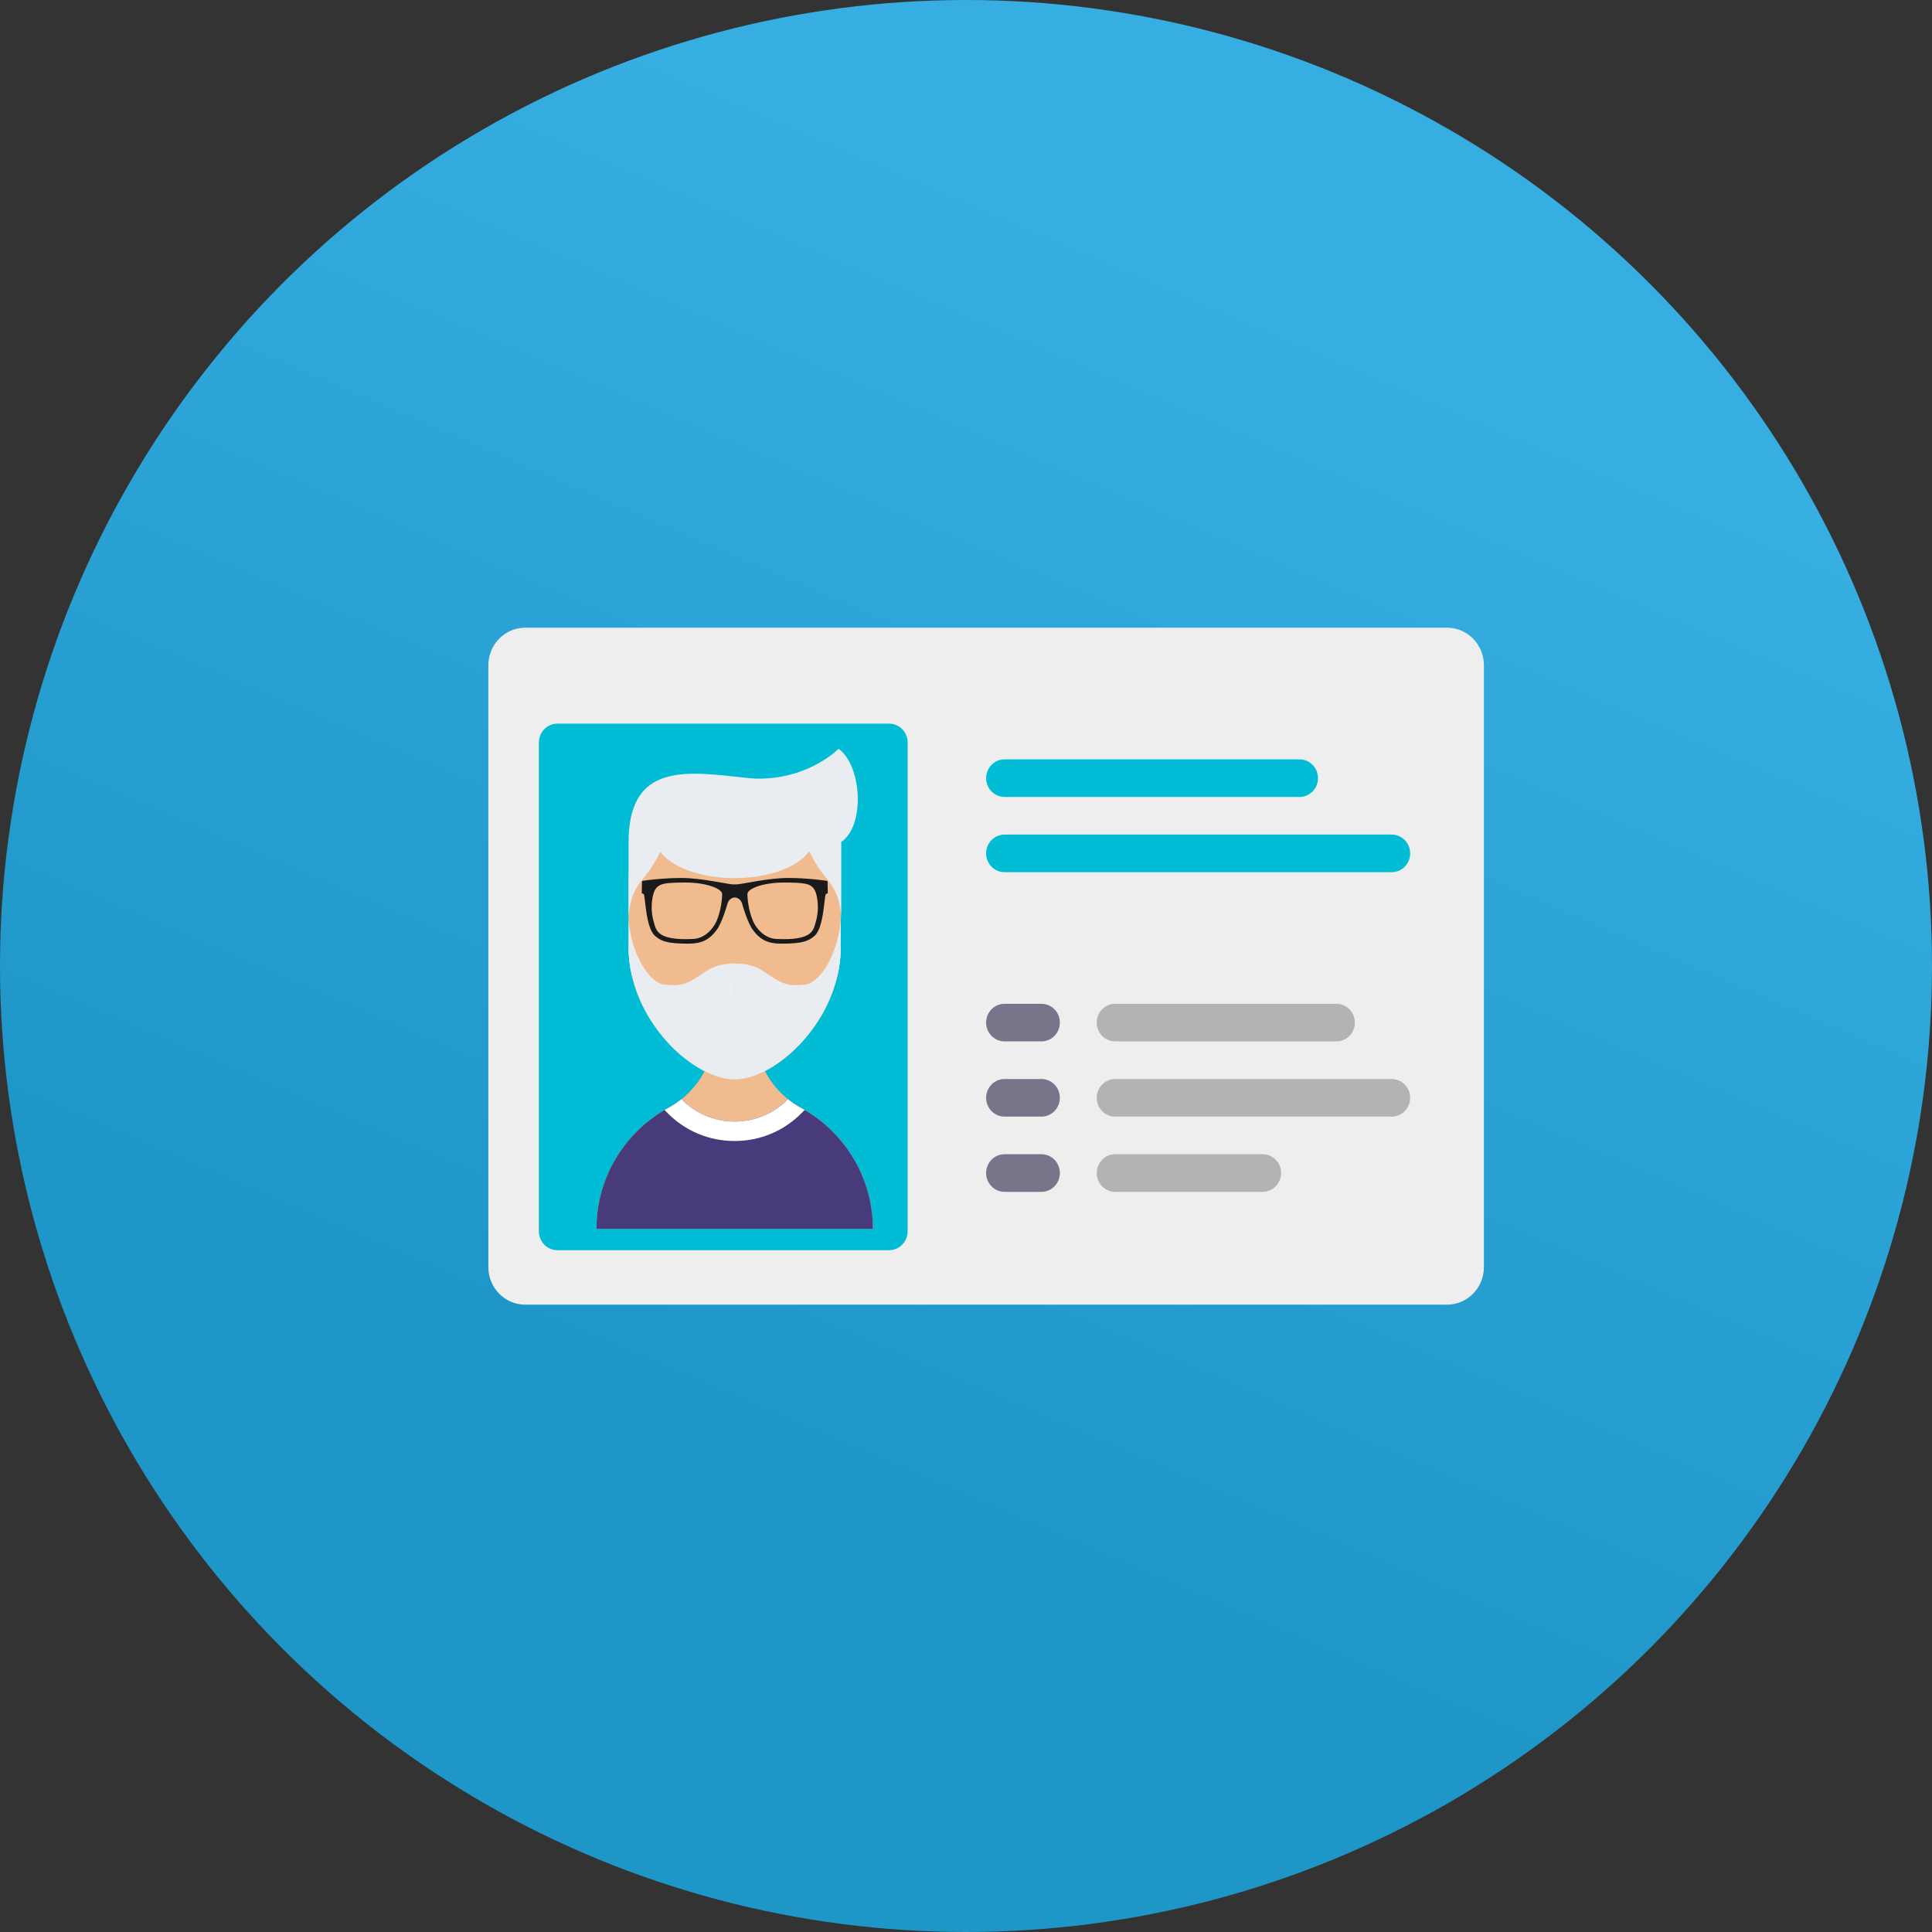 <?xml version="1.0" encoding="UTF-8"?>
<svg width="48px" height="48px" viewBox="0 0 48 48" version="1.1" xmlns="http://www.w3.org/2000/svg" xmlns:xlink="http://www.w3.org/1999/xlink">
    <rect x="0" y="0" width="48" height="48" fill="#333333" stroke="none"/>
    <!-- Generator: Sketch 48.2 (47327) - http://www.bohemiancoding.com/sketch -->
    <title>Group</title>
    <desc>Created with Sketch.</desc>
    <defs>
        <linearGradient x1="66.67%" y1="16.67%" x2="41.67%" y2="75%" id="linearGradient-1">
            <stop stop-color="#37AEE2" offset="0%"></stop>
            <stop stop-color="#1E96C8" offset="100%"></stop>
        </linearGradient>
    </defs>
    <g id="KYC---ID-Verification---Step-2-Live-Verification" stroke="none" stroke-width="1" fill="none" fill-rule="evenodd" transform="translate(-487, -298)">
        <g id="Group-12" transform="translate(192, 298)">
            <g id="Group-7">
                <g id="Group-9" transform="translate(254, 0)">
                    <g id="Group" transform="translate(41, 0)">
                        <circle id="Oval" fill="url(#linearGradient-1)" fill-rule="nonzero" cx="24" cy="24" r="24"></circle>
                        <g id="ID" transform="translate(12, 15.429)">
                            <g id="Card">
                                <path d="M23.951,16.985 L1.049,16.985 C0.543,16.985 0.133,16.567 0.133,16.051 L0.133,1.1 C0.133,0.584 0.543,0.166 1.049,0.166 L23.951,0.166 C24.457,0.166 24.867,0.584 24.867,1.1 L24.867,16.051 C24.867,16.567 24.457,16.985 23.951,16.985 Z" id="Shape" fill="#EEEEEE" fill-rule="nonzero"></path>
                                <path d="M10.091,15.631 L1.847,15.631 C1.594,15.631 1.389,15.422 1.389,15.164 L1.389,3.017 C1.389,2.759 1.594,2.55 1.847,2.55 L10.091,2.55 C10.344,2.55 10.55,2.759 10.55,3.017 L10.55,15.164 C10.549,15.422 10.344,15.631 10.091,15.631 Z" id="Shape" fill="#00BCD4" fill-rule="nonzero"></path>
                                <g id="Group" transform="translate(12.5, 3.384)" fill="#00BCD4" fill-rule="nonzero">
                                    <path d="M7.787,0.987 L0.458,0.987 C0.205,0.987 -2.84217094e-14,0.778 -2.84217094e-14,0.52 C-2.84217094e-14,0.262 0.205,0.053 0.458,0.053 L7.787,0.053 C8.039,0.053 8.245,0.262 8.245,0.52 C8.245,0.778 8.039,0.987 7.787,0.987 Z" id="Shape"></path>
                                    <path d="M10.077,2.856 L0.458,2.856 C0.205,2.856 -2.84217094e-14,2.647 -2.84217094e-14,2.389 C-2.84217094e-14,2.131 0.205,1.922 0.458,1.922 L10.077,1.922 C10.33,1.922 10.535,2.131 10.535,2.389 C10.535,2.647 10.33,2.856 10.077,2.856 Z" id="Shape"></path>
                                </g>
                                <path d="M13.874,10.444 L12.958,10.444 C12.705,10.444 12.5,10.235 12.5,9.977 C12.5,9.719 12.705,9.51 12.958,9.51 L13.874,9.51 C14.127,9.51 14.332,9.719 14.332,9.977 C14.332,10.235 14.127,10.444 13.874,10.444 Z" id="Shape" fill="#787489" fill-rule="nonzero"></path>
                                <path d="M21.203,10.444 L15.706,10.444 C15.453,10.444 15.248,10.235 15.248,9.977 C15.248,9.719 15.453,9.51 15.706,9.51 L21.203,9.51 C21.456,9.51 21.661,9.719 21.661,9.977 C21.661,10.235 21.456,10.444 21.203,10.444 Z" id="Shape" fill="#B3B3B3" fill-rule="nonzero"></path>
                                <path d="M13.874,12.313 L12.958,12.313 C12.705,12.313 12.5,12.104 12.5,11.846 C12.5,11.588 12.705,11.379 12.958,11.379 L13.874,11.379 C14.127,11.379 14.332,11.588 14.332,11.846 C14.332,12.104 14.127,12.313 13.874,12.313 Z" id="Shape" fill="#787489" fill-rule="nonzero"></path>
                                <path d="M22.577,12.313 L15.706,12.313 C15.453,12.313 15.248,12.104 15.248,11.846 C15.248,11.588 15.453,11.379 15.706,11.379 L22.577,11.379 C22.83,11.379 23.035,11.588 23.035,11.846 C23.035,12.104 22.83,12.313 22.577,12.313 Z" id="Shape" fill="#B3B3B3" fill-rule="nonzero"></path>
                                <path d="M13.874,14.182 L12.958,14.182 C12.705,14.182 12.5,13.973 12.5,13.715 C12.5,13.457 12.705,13.247 12.958,13.247 L13.874,13.247 C14.127,13.247 14.332,13.457 14.332,13.715 C14.332,13.973 14.127,14.182 13.874,14.182 Z" id="Shape" fill="#787489" fill-rule="nonzero"></path>
                                <path d="M19.37,14.182 L15.706,14.182 C15.453,14.182 15.248,13.973 15.248,13.715 C15.248,13.457 15.453,13.247 15.706,13.247 L19.37,13.247 C19.623,13.247 19.829,13.457 19.829,13.715 C19.828,13.973 19.623,14.182 19.37,14.182 Z" id="Shape" fill="#B3B3B3" fill-rule="nonzero"></path>
                            </g>
                            <g id="Icons/Color/Man-Purple-Shirt" transform="translate(2.778, 3.117)">
                                <g id="man-(4)" transform="translate(0.005, 0)">
                                    <g id="Group" fill-rule="nonzero">
                                        <path d="M6.903,11.984 L6.903,11.984 L0.036,11.984 L0.036,11.984 C0.036,11.597 0.1,11.224 0.219,10.877 C0.24,10.815 0.264,10.753 0.289,10.691 L0.289,10.691 C0.314,10.629 0.341,10.569 0.369,10.51 C0.483,10.271 0.624,10.049 0.787,9.845 C0.829,9.793 0.871,9.744 0.914,9.696 C0.936,9.671 0.958,9.647 0.981,9.624 C1.004,9.6 1.026,9.577 1.05,9.554 C1.165,9.438 1.29,9.332 1.421,9.235 C1.486,9.186 1.552,9.141 1.621,9.097 C1.645,9.082 1.67,9.066 1.695,9.051 C1.706,9.045 1.718,9.038 1.729,9.032 C1.762,9.012 1.796,8.992 1.83,8.974 C1.832,8.972 1.833,8.972 1.833,8.972 C1.861,8.958 1.888,8.941 1.915,8.925 C1.996,8.876 2.074,8.823 2.147,8.763 C2.385,8.575 2.582,8.337 2.723,8.066 C2.768,7.98 2.807,7.891 2.84,7.799 C2.922,7.571 2.967,7.325 2.967,7.067 L3.467,7.07 L3.469,7.07 L3.982,7.073 C3.982,7.327 4.025,7.57 4.106,7.796 C4.138,7.889 4.177,7.978 4.222,8.064 C4.362,8.336 4.558,8.575 4.796,8.764 C4.842,8.802 4.89,8.837 4.939,8.87 C4.945,8.874 4.949,8.877 4.954,8.88 C4.978,8.896 5.001,8.911 5.026,8.925 C5.052,8.942 5.079,8.958 5.106,8.972 C5.111,8.974 5.115,8.976 5.118,8.978 C5.148,8.995 5.179,9.013 5.209,9.031 C5.235,9.045 5.26,9.061 5.286,9.077 C5.313,9.093 5.339,9.11 5.365,9.129 C5.419,9.163 5.471,9.2 5.523,9.239 C5.523,9.24 5.523,9.24 5.523,9.24 L5.524,9.24 C5.589,9.288 5.653,9.34 5.715,9.393 C5.777,9.446 5.837,9.501 5.894,9.559 C6.518,10.179 6.903,11.036 6.903,11.984 Z" id="Shape" fill="#F0BB8E"></path>
                                        <path d="M6.903,11.984 L0.036,11.984 C0.036,11.597 0.1,11.224 0.219,10.877 C0.24,10.815 0.264,10.753 0.289,10.691 L0.289,10.691 C0.314,10.629 0.341,10.569 0.369,10.51 C0.483,10.271 0.624,10.049 0.787,9.845 C0.829,9.793 0.871,9.744 0.914,9.696 C0.936,9.671 0.958,9.647 0.981,9.624 C1.004,9.6 1.026,9.577 1.05,9.554 C1.165,9.438 1.29,9.332 1.421,9.235 C1.486,9.186 1.552,9.141 1.621,9.097 C1.645,9.082 1.67,9.066 1.695,9.051 C1.706,9.044 1.717,9.038 1.728,9.031 C1.762,9.011 1.796,8.992 1.83,8.973 C1.832,8.972 1.833,8.972 1.833,8.972 L1.833,8.972 C1.861,8.956 1.888,8.941 1.915,8.925 C1.996,8.876 2.074,8.821 2.146,8.762 C2.147,8.763 2.147,8.763 2.147,8.763 C2.483,9.106 2.95,9.318 3.467,9.319 L3.473,9.319 C3.99,9.319 4.459,9.106 4.796,8.764 L4.796,8.763 C4.842,8.801 4.89,8.837 4.939,8.87 C4.945,8.874 4.949,8.877 4.954,8.88 C4.978,8.896 5.001,8.91 5.025,8.925 C5.052,8.942 5.079,8.957 5.106,8.972 C5.111,8.973 5.114,8.976 5.118,8.978 C5.148,8.994 5.18,9.012 5.209,9.03 C5.235,9.045 5.261,9.061 5.286,9.077 C5.313,9.093 5.339,9.11 5.365,9.129 C5.419,9.163 5.471,9.201 5.523,9.239 L5.524,9.239 C5.589,9.288 5.653,9.339 5.715,9.393 C5.777,9.446 5.837,9.502 5.894,9.559 C6.518,10.179 6.903,11.036 6.903,11.984 Z" id="Shape" fill="#473B7B"></path>
                                        <path d="M5.209,9.03 L5.209,9.031 L5.138,9.102 C4.694,9.554 4.101,9.802 3.469,9.802 C3.468,9.802 3.468,9.802 3.467,9.802 C2.829,9.801 2.238,9.552 1.796,9.101 L1.729,9.032 L1.728,9.031 C1.762,9.011 1.796,8.992 1.83,8.973 C1.832,8.972 1.833,8.973 1.833,8.973 L1.833,8.972 C1.861,8.956 1.888,8.941 1.915,8.925 C1.996,8.876 2.074,8.821 2.146,8.762 C2.147,8.763 2.147,8.763 2.147,8.763 C2.483,9.106 2.95,9.318 3.467,9.319 L3.473,9.319 C3.99,9.319 4.459,9.106 4.796,8.764 L4.796,8.763 C4.842,8.801 4.89,8.837 4.939,8.87 C4.945,8.874 4.949,8.877 4.954,8.88 C4.978,8.896 5.001,8.911 5.025,8.925 C5.052,8.942 5.079,8.957 5.106,8.972 C5.111,8.973 5.114,8.976 5.118,8.978 C5.148,8.994 5.18,9.012 5.209,9.03 Z" id="Shape" fill="#FFFFFF"></path>
                                        <g transform="translate(0.818, 0)">
                                            <path d="M5.287,3.399 L5.287,4.975 C5.287,5.004 5.286,5.032 5.285,5.061 C5.285,5.082 5.284,5.104 5.283,5.126 C5.282,5.148 5.281,5.17 5.279,5.192 C5.278,5.206 5.277,5.221 5.276,5.236 C5.275,5.245 5.275,5.254 5.273,5.263 C5.272,5.279 5.271,5.296 5.268,5.312 C5.267,5.327 5.265,5.343 5.263,5.358 C5.262,5.373 5.26,5.389 5.257,5.404 C5.251,5.451 5.243,5.497 5.235,5.543 C5.229,5.574 5.223,5.605 5.217,5.635 C5.216,5.637 5.216,5.638 5.216,5.639 C5.215,5.644 5.214,5.648 5.213,5.653 C5.212,5.654 5.212,5.655 5.212,5.657 C5.212,5.658 5.212,5.659 5.211,5.661 C5.21,5.667 5.208,5.674 5.207,5.68 C5.205,5.688 5.203,5.695 5.201,5.703 C5.2,5.712 5.198,5.719 5.196,5.727 C5.194,5.739 5.19,5.75 5.188,5.762 C5.186,5.768 5.184,5.776 5.182,5.782 C5.181,5.788 5.179,5.794 5.177,5.799 C5.164,5.852 5.148,5.903 5.132,5.955 C5.124,5.98 5.117,6.004 5.108,6.028 C5.107,6.031 5.106,6.033 5.105,6.036 C5.098,6.058 5.09,6.08 5.082,6.102 C5.08,6.108 5.077,6.115 5.074,6.122 C5.067,6.143 5.059,6.163 5.051,6.184 C5.041,6.209 5.03,6.234 5.02,6.258 C5.011,6.28 5.001,6.302 4.992,6.324 C4.99,6.328 4.988,6.331 4.987,6.335 C4.976,6.358 4.966,6.382 4.955,6.404 C4.944,6.428 4.932,6.452 4.92,6.476 C4.896,6.523 4.871,6.57 4.846,6.616 L4.811,6.678 C4.711,6.849 4.601,7.01 4.48,7.159 C4.464,7.18 4.447,7.201 4.43,7.221 C4.406,7.25 4.381,7.278 4.357,7.306 C4.335,7.33 4.313,7.355 4.29,7.379 C4.228,7.445 4.164,7.509 4.1,7.568 C4.087,7.581 4.073,7.593 4.059,7.605 C4.037,7.625 4.015,7.644 3.993,7.663 C3.975,7.679 3.957,7.694 3.939,7.708 C3.892,7.746 3.846,7.783 3.798,7.818 C3.779,7.832 3.759,7.847 3.739,7.86 C3.707,7.883 3.673,7.905 3.64,7.927 C3.622,7.939 3.604,7.951 3.585,7.962 C3.525,7.999 3.463,8.033 3.403,8.064 C3.397,8.067 3.392,8.069 3.386,8.072 C3.37,8.08 3.354,8.088 3.338,8.096 C3.321,8.104 3.305,8.111 3.287,8.119 C3.266,8.129 3.244,8.138 3.223,8.146 C3.215,8.15 3.206,8.153 3.198,8.156 C3.173,8.166 3.147,8.176 3.121,8.184 C3.09,8.196 3.057,8.206 3.026,8.215 C3.004,8.221 2.981,8.227 2.959,8.232 C2.958,8.233 2.956,8.233 2.954,8.233 C2.932,8.239 2.91,8.244 2.888,8.248 C2.883,8.249 2.877,8.25 2.871,8.251 C2.853,8.254 2.835,8.257 2.816,8.259 C2.791,8.263 2.765,8.266 2.739,8.268 C2.73,8.269 2.721,8.27 2.712,8.27 C2.692,8.271 2.671,8.272 2.651,8.272 L2.649,8.272 C2.629,8.272 2.609,8.271 2.589,8.27 C2.581,8.27 2.573,8.269 2.565,8.268 C2.547,8.267 2.528,8.265 2.509,8.263 C2.505,8.263 2.501,8.262 2.497,8.261 C2.473,8.258 2.449,8.254 2.424,8.25 C2.403,8.246 2.383,8.242 2.361,8.237 C2.251,8.212 2.137,8.173 2.022,8.122 C1.983,8.105 1.943,8.087 1.904,8.066 C1.844,8.036 1.784,8.003 1.724,7.966 C1.675,7.936 1.625,7.903 1.576,7.869 C1.551,7.852 1.526,7.834 1.502,7.816 C1.425,7.76 1.348,7.699 1.273,7.633 C1.253,7.614 1.232,7.595 1.211,7.576 C1.19,7.557 1.17,7.538 1.15,7.519 C1.099,7.471 1.05,7.42 1.002,7.368 C0.983,7.348 0.965,7.327 0.946,7.306 C0.894,7.248 0.843,7.188 0.796,7.125 C0.777,7.102 0.759,7.079 0.742,7.056 C0.676,6.969 0.614,6.879 0.556,6.785 C0.54,6.76 0.525,6.734 0.51,6.709 C0.492,6.679 0.474,6.648 0.457,6.617 C0.392,6.5 0.333,6.38 0.281,6.255 C0.273,6.237 0.265,6.219 0.259,6.201 C0.249,6.177 0.239,6.153 0.231,6.13 C0.218,6.096 0.206,6.062 0.194,6.027 C0.182,5.993 0.171,5.958 0.16,5.923 C0.15,5.89 0.14,5.856 0.131,5.822 C0.121,5.786 0.111,5.749 0.103,5.712 C0.102,5.708 0.101,5.704 0.1,5.7 C0.088,5.648 0.077,5.596 0.067,5.543 C0.054,5.473 0.044,5.402 0.036,5.331 C0.033,5.308 0.031,5.285 0.029,5.263 C0.026,5.239 0.024,5.215 0.023,5.192 C0.02,5.148 0.018,5.104 0.017,5.06 C0.016,5.032 0.015,5.004 0.015,4.975 L0.015,3.399 C0.015,3.038 0.089,2.693 0.221,2.38 C0.224,2.371 0.228,2.362 0.232,2.354 C0.283,2.236 0.342,2.122 0.41,2.014 C0.421,1.996 0.432,1.979 0.443,1.963 C0.913,1.244 1.725,0.77 2.649,0.769 L2.651,0.769 C2.852,0.769 3.048,0.792 3.235,0.834 C3.407,0.872 3.572,0.928 3.729,0.998 C3.942,1.094 4.141,1.217 4.32,1.363 C4.47,1.486 4.606,1.624 4.725,1.777 C4.772,1.836 4.816,1.897 4.857,1.961 C4.869,1.978 4.881,1.996 4.891,2.014 C4.958,2.122 5.019,2.235 5.07,2.353 L5.081,2.38 C5.211,2.687 5.283,3.023 5.286,3.375 C5.287,3.383 5.287,3.391 5.287,3.399 Z" id="Shape" fill="#F0BB8E"></path>
                                            <path d="M5.287,4.975 C5.287,5.004 5.286,5.032 5.285,5.061 C5.285,5.082 5.284,5.104 5.283,5.126 C5.282,5.148 5.281,5.17 5.279,5.192 C5.278,5.206 5.277,5.221 5.276,5.236 C5.275,5.245 5.275,5.254 5.273,5.263 C5.272,5.279 5.271,5.296 5.268,5.312 C5.267,5.327 5.265,5.343 5.263,5.358 C5.262,5.373 5.26,5.389 5.257,5.404 C5.251,5.451 5.243,5.497 5.235,5.543 C5.23,5.57 5.225,5.597 5.219,5.623 C5.218,5.629 5.217,5.634 5.216,5.639 C5.215,5.644 5.214,5.648 5.213,5.653 C5.212,5.654 5.212,5.655 5.212,5.657 C5.212,5.658 5.212,5.659 5.211,5.661 C5.211,5.661 5.211,5.662 5.211,5.662 C5.21,5.669 5.208,5.676 5.207,5.683 C5.205,5.69 5.203,5.697 5.201,5.703 C5.2,5.712 5.198,5.719 5.196,5.727 C5.193,5.74 5.19,5.752 5.186,5.765 C5.185,5.77 5.184,5.776 5.182,5.782 C5.181,5.788 5.179,5.794 5.177,5.799 C5.164,5.852 5.148,5.903 5.132,5.955 C5.124,5.98 5.117,6.004 5.108,6.028 C5.107,6.031 5.106,6.033 5.106,6.036 C5.098,6.058 5.09,6.08 5.082,6.102 C5.08,6.108 5.077,6.115 5.075,6.122 C5.067,6.142 5.059,6.163 5.051,6.184 C5.041,6.209 5.03,6.234 5.02,6.258 C5.011,6.28 5.001,6.302 4.992,6.324 C4.99,6.328 4.988,6.331 4.987,6.335 C4.976,6.358 4.966,6.381 4.955,6.404 C4.944,6.428 4.932,6.452 4.92,6.476 C4.897,6.523 4.871,6.57 4.846,6.616 L4.811,6.678 C4.711,6.849 4.601,7.01 4.48,7.159 C4.464,7.18 4.447,7.201 4.43,7.221 C4.406,7.25 4.381,7.278 4.357,7.306 C4.335,7.33 4.313,7.355 4.29,7.379 C4.228,7.445 4.164,7.509 4.1,7.568 C4.087,7.581 4.073,7.593 4.059,7.605 C4.037,7.625 4.015,7.644 3.993,7.663 C3.975,7.679 3.957,7.693 3.939,7.708 C3.892,7.746 3.846,7.783 3.799,7.817 C3.779,7.832 3.759,7.847 3.739,7.86 C3.707,7.883 3.674,7.905 3.641,7.927 C3.622,7.939 3.604,7.951 3.585,7.962 C3.525,7.999 3.463,8.033 3.403,8.064 C3.397,8.067 3.392,8.069 3.386,8.072 C3.37,8.08 3.354,8.088 3.338,8.096 C3.321,8.104 3.305,8.111 3.287,8.119 C3.266,8.129 3.244,8.138 3.223,8.146 C3.215,8.15 3.206,8.153 3.198,8.156 C3.173,8.166 3.147,8.176 3.121,8.184 C3.09,8.196 3.057,8.206 3.026,8.215 C3.004,8.221 2.981,8.227 2.959,8.232 C2.958,8.233 2.956,8.233 2.954,8.233 C2.932,8.239 2.91,8.244 2.888,8.248 C2.883,8.249 2.877,8.25 2.871,8.251 C2.853,8.254 2.835,8.257 2.817,8.259 C2.791,8.263 2.765,8.266 2.739,8.268 C2.73,8.269 2.721,8.27 2.712,8.27 C2.692,8.271 2.671,8.272 2.651,8.272 L2.649,8.272 C2.629,8.272 2.609,8.271 2.589,8.27 C2.581,8.27 2.573,8.269 2.565,8.268 C2.547,8.267 2.529,8.265 2.509,8.262 C2.505,8.262 2.501,8.262 2.497,8.261 C2.473,8.258 2.449,8.254 2.424,8.25 C2.404,8.246 2.383,8.242 2.361,8.237 C2.251,8.211 2.137,8.173 2.022,8.122 C1.983,8.105 1.943,8.087 1.904,8.066 C1.844,8.036 1.784,8.003 1.725,7.966 C1.675,7.936 1.625,7.904 1.576,7.869 C1.551,7.852 1.526,7.834 1.502,7.816 C1.425,7.76 1.348,7.699 1.273,7.633 C1.253,7.614 1.232,7.595 1.211,7.576 C1.19,7.557 1.17,7.538 1.15,7.519 C1.099,7.47 1.05,7.42 1.002,7.368 C0.983,7.348 0.965,7.327 0.946,7.306 C0.894,7.248 0.843,7.188 0.796,7.125 C0.777,7.102 0.759,7.079 0.742,7.056 C0.677,6.969 0.614,6.879 0.556,6.785 C0.541,6.76 0.525,6.734 0.51,6.709 C0.492,6.679 0.475,6.647 0.457,6.617 C0.392,6.5 0.333,6.379 0.281,6.255 C0.273,6.237 0.265,6.219 0.259,6.201 C0.249,6.177 0.24,6.153 0.231,6.13 C0.218,6.096 0.206,6.062 0.194,6.027 C0.183,5.993 0.172,5.958 0.16,5.923 C0.15,5.89 0.14,5.856 0.131,5.822 C0.121,5.786 0.111,5.749 0.103,5.712 C0.102,5.708 0.101,5.704 0.1,5.7 C0.088,5.648 0.077,5.596 0.067,5.543 C0.054,5.473 0.044,5.402 0.036,5.33 C0.033,5.308 0.031,5.285 0.029,5.263 C0.027,5.239 0.025,5.215 0.023,5.192 C0.02,5.148 0.018,5.104 0.017,5.06 C0.016,5.032 0.015,5.004 0.015,4.975 L0.436,5.801 L1.159,6.115 L2.014,6.192 L2.015,6.192 L2.649,6.25 L2.653,6.25 L3.246,6.303 C3.246,6.303 3.246,6.303 3.246,6.303 L4.569,6.422 L5.287,4.975 Z" id="Shape" fill="#E9EDF2"></path>
                                            <g transform="translate(0, 4.147)" fill="#E9EDF2" id="Shape">
                                                <path d="M2.654,1.243 L2.653,1.88 L2.653,1.88 L2.653,2.103 L2.653,2.278 L2.652,2.86 L2.652,2.86 L2.651,2.86 L2.651,2.86 L2.65,2.859 L2.649,2.858 L0.103,1.565 C0.102,1.561 0.101,1.557 0.1,1.554 C0.088,1.502 0.077,1.45 0.067,1.397 C0.054,1.327 0.044,1.256 0.036,1.184 C0.033,1.161 0.031,1.139 0.029,1.116 C0.027,1.092 0.025,1.069 0.023,1.045 C0.02,1.002 0.018,0.958 0.017,0.914 C0.016,0.886 0.016,0.857 0.016,0.829 L0.016,0.057 C0.016,0.068 0.016,0.079 0.016,0.09 C0.016,0.097 0.017,0.105 0.018,0.113 C0.024,0.293 0.054,0.49 0.109,0.692 C0.153,0.853 0.209,1.002 0.274,1.136 L0.274,1.136 C0.443,1.488 0.671,1.727 0.88,1.766 C0.893,1.768 0.906,1.769 0.919,1.77 C1,1.78 1.085,1.785 1.172,1.785 C1.502,1.785 1.796,1.52 1.98,1.413 C1.982,1.412 1.983,1.411 1.984,1.411 C1.994,1.405 2.004,1.399 2.012,1.393 C2.015,1.391 2.017,1.39 2.02,1.389 C2.175,1.3 2.399,1.244 2.649,1.243 L2.654,1.243 L2.654,1.243 Z"></path>
                                                <path d="M5.288,0.056 L5.287,0.828 C5.287,1.022 5.269,1.212 5.235,1.396 C5.222,1.47 5.206,1.543 5.188,1.615 L4.59,2.476 L2.652,2.859 L2.652,2.859 L2.651,2.86 L2.651,2.859 L2.649,1.243 L2.654,1.243 C2.904,1.243 3.129,1.3 3.284,1.388 C3.287,1.389 3.289,1.391 3.291,1.393 C3.3,1.398 3.31,1.404 3.32,1.41 C3.32,1.411 3.322,1.411 3.323,1.412 C3.508,1.519 3.801,1.784 4.131,1.784 C4.218,1.784 4.303,1.779 4.384,1.77 C4.397,1.769 4.41,1.767 4.424,1.766 C4.632,1.727 4.86,1.488 5.029,1.136 L5.029,1.135 C5.094,1.002 5.15,0.853 5.194,0.691 C5.253,0.478 5.283,0.27 5.287,0.081 C5.288,0.073 5.288,0.065 5.288,0.056 Z"></path>
                                            </g>
                                            <path d="M4.96,3.36 C4.96,3.349 4.952,3.339 4.941,3.338 C4.849,3.324 4.432,3.267 3.984,3.267 C3.476,3.267 2.82,3.426 2.705,3.426 L2.604,3.426 C2.551,3.426 2.38,3.391 2.161,3.355 C1.91,3.312 1.596,3.267 1.325,3.267 C0.997,3.267 0.686,3.298 0.507,3.319 C0.441,3.327 0.393,3.334 0.368,3.338 C0.357,3.339 0.349,3.349 0.349,3.36 L0.344,3.632 C0.344,3.642 0.35,3.65 0.358,3.654 L0.389,3.665 C0.435,3.682 0.431,4.504 0.677,4.709 C0.822,4.83 0.952,4.899 1.499,4.899 C1.816,4.899 2.015,4.814 2.204,4.559 C2.34,4.377 2.461,3.944 2.461,3.944 C2.496,3.773 2.621,3.753 2.649,3.751 C2.65,3.751 2.65,3.751 2.65,3.751 L2.652,3.751 C2.654,3.751 2.654,3.751 2.654,3.751 C2.659,3.751 2.809,3.753 2.848,3.944 C2.848,3.944 2.969,4.377 3.105,4.559 C3.294,4.814 3.493,4.899 3.81,4.899 C4.357,4.899 4.487,4.83 4.632,4.709 C4.878,4.504 4.874,3.682 4.92,3.665 L4.951,3.654 C4.959,3.65 4.965,3.642 4.965,3.632 L4.96,3.36 Z M2.204,4.332 C2.123,4.522 1.916,4.767 1.624,4.782 C0.746,4.825 0.706,4.581 0.649,4.388 C0.592,4.194 0.577,4.024 0.6,3.831 C0.623,3.637 0.672,3.523 0.76,3.466 C0.798,3.441 0.839,3.419 0.944,3.402 C1.039,3.389 1.185,3.38 1.427,3.38 C1.568,3.38 1.7,3.391 1.818,3.41 C2.13,3.461 2.341,3.567 2.341,3.67 C2.341,3.742 2.323,4.051 2.204,4.332 Z M4.659,4.388 C4.602,4.581 4.562,4.826 3.685,4.782 C3.393,4.767 3.185,4.522 3.105,4.332 C2.986,4.051 2.968,3.742 2.968,3.67 C2.968,3.527 3.367,3.38 3.881,3.38 C4.395,3.38 4.477,3.419 4.549,3.466 C4.637,3.523 4.686,3.637 4.709,3.831 C4.731,4.024 4.716,4.194 4.659,4.388 Z" id="Shape" fill="#1A1A1A"></path>
                                            <g fill="#E9EDF2">
                                                <path d="M5.293,2.379 C5.292,2.379 5.292,2.38 5.291,2.38 L0.016,2.38 C0.016,0.52 1.271,0.595 2.649,0.748 C2.65,0.748 2.65,0.748 2.65,0.748 C2.748,0.759 2.846,0.77 2.945,0.781 C3.975,0.895 4.814,0.451 5.234,0.058 C5.806,0.464 5.908,1.964 5.293,2.379 Z" id="Shape"></path>
                                                <path d="M0.935,2.27 L0.92,2.315 C0.913,2.337 0.906,2.359 0.898,2.38 C0.892,2.397 0.886,2.415 0.879,2.432 C0.758,2.755 0.575,3.05 0.35,3.315 C0.192,3.502 0.034,3.802 0.017,4.26 C0.016,4.286 0.015,4.313 0.015,4.34 L0.015,3.399 C0.015,2.865 0.015,2.38 0.015,2.38 L0.232,2.354 L0.443,2.329 L0.691,2.299 L0.935,2.27 Z" id="Shape"></path>
                                                <path d="M5.3,2.38 L4.381,2.271 L4.395,2.315 C4.514,2.684 4.715,3.019 4.965,3.315 C5.133,3.513 5.3,3.837 5.3,4.341 C5.3,3.651 5.3,2.38 5.3,2.38 Z" id="Shape"></path>
                                                <ellipse id="Oval" cx="2.649" cy="2.271" rx="1.964" ry="1"></ellipse>
                                            </g>
                                        </g>
                                    </g>
                                </g>
                            </g>
                        </g>
                    </g>
                </g>
            </g>
        </g>
    </g>
</svg>